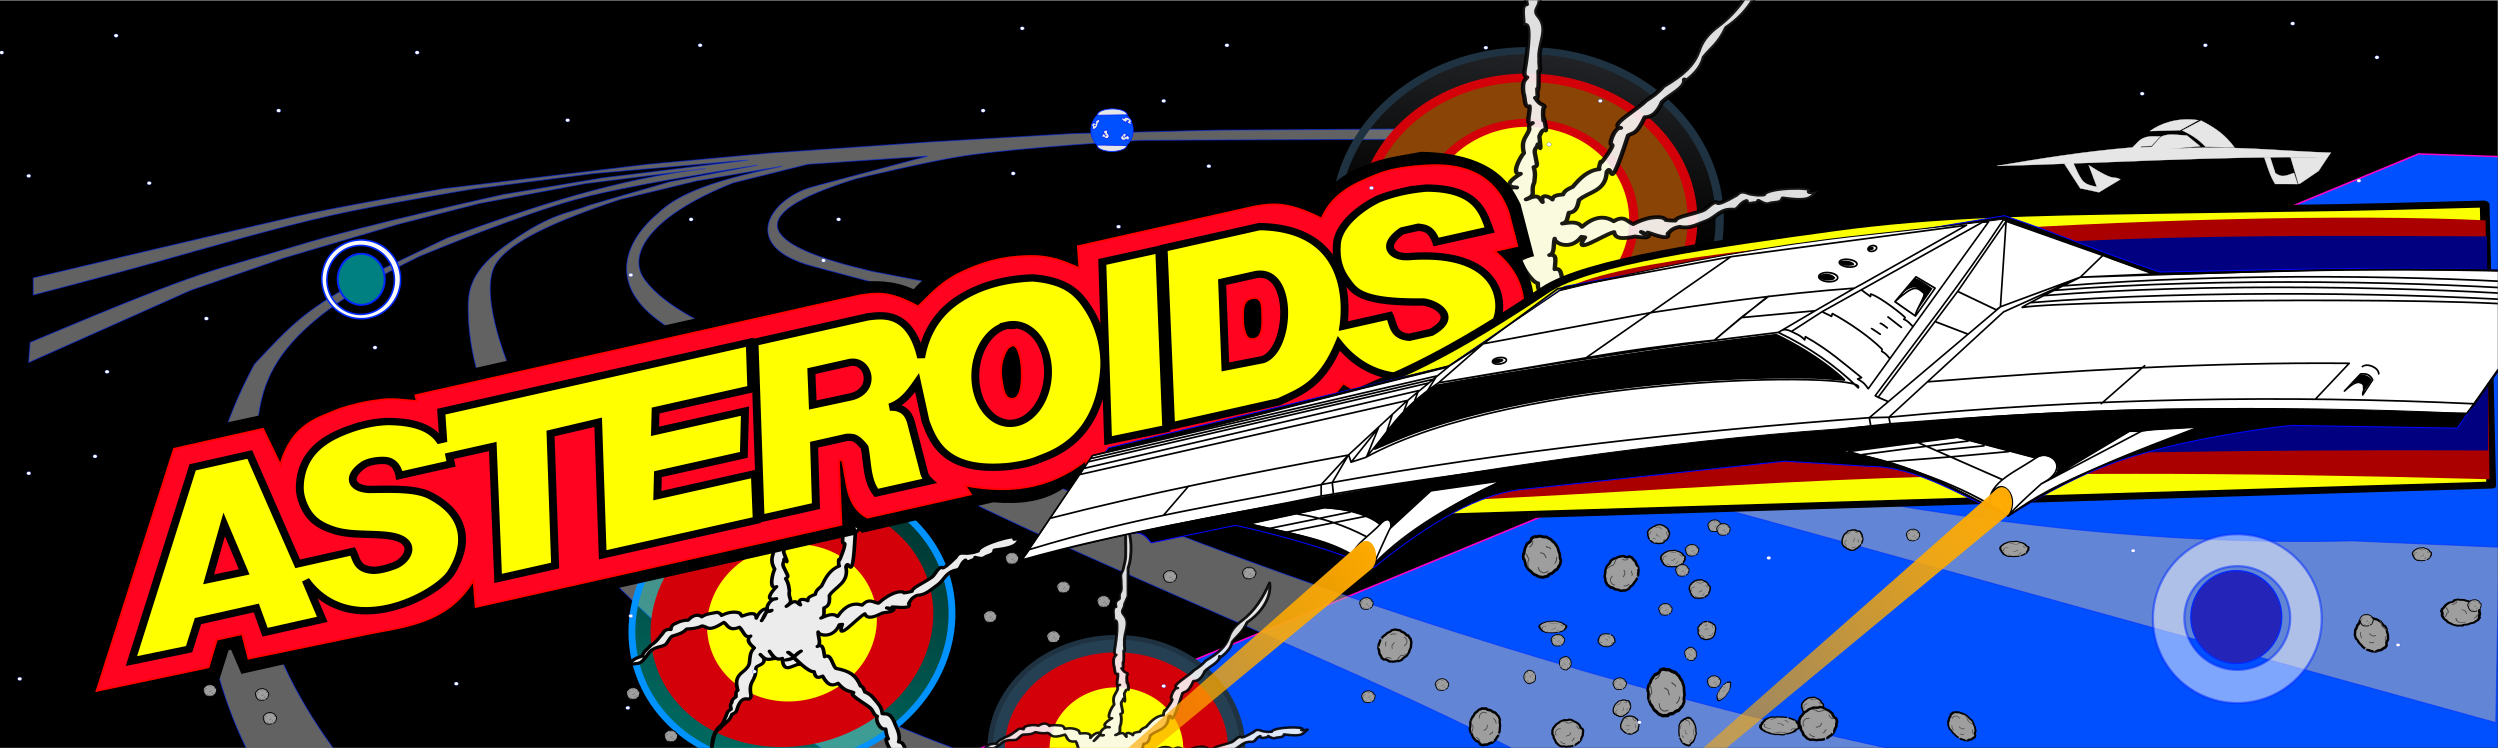 <svg xmlns="http://www.w3.org/2000/svg" xmlns:xlink="http://www.w3.org/1999/xlink" viewBox="0 0 168.65 50.468"><defs><path id="reuse-4" fill="none" stroke="#484646" stroke-width=".3" d="M243.58 526.59c.573.248 1.218.209 1.762.462.48.225-.497-.327.226.286.246.208.977-.05 1.181-.123.08-.03.175.058.256.03.415-.152.512-.46 1.083-.395m-5.181 7.83c.557.638 1.039.898 1.83.989m2.337-4.528c-.589.906-.083 1.074-1.983 1.457m-2.12-2.967c-.352.046-.734-.013-1.054.138-1.36.645-1.092 2.077-.679 2.515m6.108 2.13c.994.015.501-1.11 1.284-1.019m.703-4.975c.687 1.227.864 1.266 1.53 1.343"/><path id="reuse-3" fill="#9e9e9e" stroke="#000" stroke-linecap="round" stroke-linejoin="round" stroke-width="1.427" d="M36.969 124.82c-1.814 1.423.255.273-1.867 1.182-2.122.908-1.084.412-3.356.662s-.29.31-2.571-.06-.441.746-2.552-.303c-2.111-1.05-.363-.19-2.068-1.771s-.26-.538-1.398-2.618-.478-.297-.861-2.592-.825.157-.706-2.147c.119-2.303-.452-.825.34-3.032.793-2.206.153-.37 1.418-2.326 1.265-1.957.371-.643 2.16-2.063 1.79-1.42.119-.597 2.25-1.499 2.133-.902.611-.354 2.974-.439 2.363-.085.304-.824 2.525-.238 2.222.586.095.088 2.131 1.154 2.037 1.065.833.136 2.58 1.704 1.748 1.568.272.26 1.386 2.367 1.113 2.106 1.178-.092 1.664 2.2.486 2.292-.098.088-.098 2.465-.001 2.377-.138.89-.854 3.099-.715 2.207.514.327-.936 2.192-1.45 1.866-.347.64-2.161 2.063z" paint-order="markers stroke fill"/><path id="reuse-2" fill="#f9f9f9" stroke="#000" stroke-width="1.279" d="M418.32 435.34c-3.246-2.12-2.527-3.12-2.58-4.336-.964-1.039-.552-2.289-.659-3.459-1.378.055-2.107-2.47-1.948-7.026-1.441-.006-2.347-7.87-.796-5.654-.249-1.472-.104-2.786 0-4.117-2.121-.087-2.662-4.856-1.647-5.653-1.52-1.593-.444-2.414-2.077-4.74-1.66-2.366-5.742-6.96-3.742-6.843-1.416-1.351-2.643-1.147-4.39-5.214-1.748.356-3.471.538-4.502-4.337-1.26.177-2.6.55-2.474-2.575-1.928-.287-5.085-6.894-5.387-7.398-.265-.442 2.076-1.5 2.713-1.817.059-.03.392-.057 0 0-2.185.59-2.416 1.655-2.825 1.116-.372-.49-1.004-1.613-1.36-1.97-.718-.717 1.306 1.862 1.388 2.23.035.16-.522.69-2.978.424 1.525.249 1.638.19 2.933.02l1.683 3.087.068.175c-1.937-1.42-6.874 2.779-5.675-4.256-2.411.364-2.933-1.995-3.648-4.075.44 1.125.368 1.824 1.32 3.376-2.014-.407-3.25.359-4.678-3.046.195.663 1.433 1.758.456 3.26-1.04 1.149-2.915.593-3.138 1.586-1.244 5.55-3.702 3.536-4.087 10.166-1.252 2.851-2.006-2.03-5.27 2.607-1.312 2.545-1.347 2.13-2.8 2.525-.94 1.72-1.994 2.279-3.073 2.745-.808.871-.73.17-2.219 1.556-2.126.092-3.36 4.108-4.423 6.513.824-2.68 1.665-5.393 4.113-7.16 2.134-.999 2.508-2.365 3.517-3.6.499-.767.594-1.615 2.305-2.14.027-.906-.054-1.858.769-2.415.312-1.194 1.1-1.532 1.92-1.812.371-.78.007-1.847 1.209-2.305.059-2.347-.015-4.964 3.128-6.532 1.825-.91 2.813-1.72 3.294-3.129.678-1.985.982-3.777 2.854-4.995-1.276-2.12-2.06-4.049-.164-4.94-2.204.525-1.977-3.038-2.965-4.556-3.968.629-3.675-2.161-4.775-3.459-6.591 2.439-5.738-.28-7.685-.878-1.793.437-3.586.04-5.38-.384-1.756 1.298-3.634 1.145-5.489 1.262-1.577.879-2.125 2.366-3.183 2.635-1.192.304-2.161.04-3.294.22-2.818.447-3.147 1.94-4.72 2.91-2.19 2.22-3.423.696-5.106.932-.306-.468.487-2.026 4.666-2.086.596-1.669 2.519-2.201 3.788-3.293 2.578-.907 3.316-2.148 4.885-3.239.742-.805 1.528-1.535 3.184-.768.357-1.45 1.327-1.782 2.499-1.909 1.194-.369 2.916-.339 4.088.097 2.92-2.145 4.527-.55 4.885.11 1.666-.76 3.582-.305 5.483-.174.757.434 1.2 1.062 1.243 1.65 3.264-.77 5.322.15 6.284.994l.494 1.373c2.69-.294 5.125-.356 4.61 2.25 2.533-3.818 6.92-3.673 1.538 1.482.478-.223 1.228-1.93 2.41-2.76.541-.38 1.235.36 1.926-.149-3.273.507-.42-4.804 2.58-4.007-4.612-.21-.745-3.385 1.098-4.61-3.045.67-.177-5.61.933-6.917-1.011-4.654.992-5.432 1.592-8.014-.376-1.554.44-1.586.933-2.031-2.315 1.377-.597-3.548-.878-5.6-1.68.753-1.21-2.997-1.812-4.5-.391-4.22.522-4.132 1.098-5.16-.913-.272-.871-1.454-.659-2.8.726-4.76 2.096-17.276-.407-14.26.113-2.749-.964-7.298.956-7.313-.358-2-.275-2.843 1.36-3.929.552-.366-.287-1.962.509-3.356.89-1.559.336-3.551.4-6.506-.57-3.477.628-3.845.881-5.134.45-2.289 1.04-4.444 1.132-6.6.203-4.73-.375-13.301.549-14.106 1.933 1.637 2.642 13.639.494 19.816v14.382l-1.537 4.007c.077 2.475-1.987 3.23-.387 5.34 3.389 4.468-.146 9.18.332 14.53-.215 1.064.538 4.657-.302 3.816.053 1.539.104 7.86-.357 5.956.037 1.68.392 4.262-.604 3.019 1.603 2.85 2.169 1.76 2.745 2.964-.884-.08-.252 6.4-.317 4.178-.062-2.078 1.238 5.304.427 3.507-.466.373-.648-.476-1.647 2.196.156 1.98.593 5.584 0 3.238-.51-1.507-.566.02-.714.22-1.152 1.56-.525 1.91 0 5.818-.075 1.016-.573.832-.933 1.043.623 2.41.266 3.492.156 5.102-1.34 3.226.986 4.075-2.406 5.657.273-.05.477-.149.737-.286 3.39-1.794 3.223.475 4.093 1.183-.734-3.104 2.02-1.846 2.854-.842.12-1.437 1.653-1.516 3.074-1.702.435-1.307 1.606-1.927 2.8-2.525 2.133-2.889 4.384-5.535 7.74-5.928-.398.04.583-3.644.43-2.175-.066.642 4.335-6.269 3.161-5.998-1.026.237.75-5.964 2.666-5.605-3.955-.655 4.794-6.038 7.191-9.057 1.947-1.396 3.74-2.925 5.105-4.83 5.926-4.056 8.675-7.111 10.21-11.747.722-2.888 2.41-5.749 5.764-8.564 5.742-4.965 9.392-11.809 12.296-19.322.972 6.936-3.29 15.006-9.936 20.036-2.304 5.66-4.359 6.7-6.532 9.936-.846 4.08-3.6 6.43-5.392 8.109-.34.319-.038-1.132-.344-.699.514 2.72-4.3 5.014-6.45 7.52-1.279 3.575-2.985 5.06-4.995 5.05-2.486 6.135-3.427 5.03-4.83 6.093-6.122 21.91-4.21 8.453-6.203 12.186-.275 6.57-5.2 6.515-8.07 9.387-.356 2.182-.893 4.136-2.909 4.227-.439 1.42-.34 3.411-1.921 3.622 2.189-.36 4.442-.882 5.709 1.098 3.413-3.414 6.467-3.866 9.222-1.866 3.087-2.21 3.95.243 5.653.933 5.147-3.085 9.043-2.585 9.442-1.372.812.079.621.206 2.8.22.346-1.324 3.943-1.774 7.728-3.306 1.321-.535 2.053-1.934 3.357-2.655 2.174-1.203-1.01 2.38 6.644-2.658 1.71-2.195 3.297-.238 4.94-.22 1.007.242 2.013.235 3.02.11.802-2.62 15.243-2.751 13.339-1.207-.64.52-.108.608 2.47.11-2.374 1.674-1.212 3.897-10.32 2.415-.392 1.791-2.315 1.285-3.623 1.702-1.308.687-2.36-.244-3.458-.879.086.583-.664.748-1.592.824-.853.23-1.66.367-1.866-.769-1.967.712-2.246 3.041-3.698 2.9-3.889-.382-5.013 2.446-7.61 3.687-2.598 1.037-5.034 2.861-8.014 2.031-2.132.413-2.724 1.396-3.513 2.306 1.143 3.22-7.396-1.387-5.599-.187.455 2.317-.456.18-2.141-.417 1.17.982 4.394 2.509-1.812 1.537-2.991.697-5.713 1.065-6.038-1.482-3.014.79-12.404 8.259-8.453 1.756l-1.043-.164c-3.105 4.693-7.759 2.219-7.74.603-.487 1.861.142 5.086-1.537 5.49 2.477-.604 1.602 2.507 1.537 4.72 2.447-.791 1.794 3.732 2.69 5.6 4.286 2.462 6.149 4.49 6.697 9.331.795.43.849 1.603.933 2.745 1.778 1.538 2.046 2.545 2.662 4.034.788 1.907 1.602 3.31 1.235 6.066.768.741 2.96-.254 3.348 5.434.4 2.53.724 5.037-.384 7.136 1.466.5 1.5 2.145 1.537 3.787.65 1.135.196 2.27.11 3.404.823.274 1.098 1.537.823 3.787.54.51.923 1.195.879 2.36.217 1.923-.267 3.356-.604 4.94z" opacity=".894"/><path id="reuse-1" fill="#d30009" stroke="#d30009" stroke-width="2.812" d="M398.52 407.14a47.934 47.531 0 01-55.301-38.799 47.934 47.531 0 0139.055-54.888 47.934 47.531 0 0155.404 38.655 47.934 47.531 0 01-38.909 54.99"/><path id="reuse-0" fill="#ff0" stroke="#d30009" stroke-width="2.67" d="M395.66 392.31a30.879 32.486 0 01-35.625-26.518 30.879 32.486 0 0125.159-37.514 30.879 32.486 0 0135.691 26.419 30.879 32.486 0 01-25.065 37.583"/></defs><defs><linearGradient id="i" x1="168.62" x2="241.97" y1="460.57" y2="707.08" gradientUnits="userSpaceOnUse" xlink:href="#a"/><linearGradient id="a"><stop offset="0" stop-color="#fa0"/><stop offset="1" stop-color="#fa0" stop-opacity="0"/></linearGradient><linearGradient id="j" x1="168.62" x2="241.97" y1="460.57" y2="707.08" gradientTransform="translate(148.34 113.98)" gradientUnits="userSpaceOnUse" xlink:href="#a"/><linearGradient id="g" x1="461.97" x2="406.13" y1="-14.933" y2="365.9" gradientUnits="userSpaceOnUse"><stop offset="0" stop-color="#0056e9"/><stop offset="1" stop-color="#f9f9f9" stop-opacity="0"/></linearGradient><linearGradient id="h" x1="187.92" x2="502.64" y1="676.55" y2="231.16" gradientUnits="userSpaceOnUse"><stop offset="0" stop-color="#00ffe9"/><stop offset="1" stop-color="#00ffe9" stop-opacity="0"/></linearGradient><filter id="e" width="1" height="1" x="0" y="0" color-interpolation-filters="sRGB"><feGaussianBlur result="result8"/><feTurbulence baseFrequency=".015" numOctaves="2" result="result7" seed="20" type="fractalNoise"/><feComposite in="SourceGraphic" in2="result8" operator="in" result="result6"/><feComposite in="result6" in2="result7" k3="1" operator="arithmetic" result="result2"/><feComposite in="result2" in2="result6" operator="in" result="fbSourceGraphic"/><feComposite in="fbSourceGraphic" in2="fbSourceGraphic" k2="2.5" operator="arithmetic"/></filter><filter id="d" width="1.241" height="1.151" x="-.121" y="-.076" color-interpolation-filters="sRGB"><feGaussianBlur result="blur" stdDeviation="15.767"/><feComposite in="SourceGraphic" in2="blur" operator="atop" result="composite1"/><feComposite in2="composite1" operator="in" result="composite2"/><feComposite in2="composite2" operator="in" result="composite3"/><feTurbulence baseFrequency="0.151 0.151" result="turbulence" seed="14" type="fractalNoise"/><feDisplacementMap in="blur" in2="turbulence" result="map" scale="30" xChannelSelector="R" yChannelSelector="G"/><feColorMatrix result="colormatrix" values="1 0 0 0 0 0 1 0 0 0 0 0 1 0 0 0 0 0 1 -0"/><feComposite in="composite3" in2="colormatrix" operator="atop" result="fbSourceGraphic"/><feColorMatrix in="fbSourceGraphic" result="fbSourceGraphicAlpha" values="0 0 0 -1 0 0 0 0 -1 0 0 0 0 -1 0 0 0 0 1 0"/><feGaussianBlur in="fbSourceGraphic" result="blur" stdDeviation="3.15 17.34"/><feComposite in="fbSourceGraphic" in2="blur" operator="atop" result="composite1"/><feComposite in2="composite1" operator="in" result="composite2"/><feComposite in2="composite2" operator="in" result="composite3"/><feTurbulence baseFrequency="0.151 0.151" result="turbulence" seed="14" type="fractalNoise"/><feDisplacementMap in="blur" in2="turbulence" result="map" scale="30" xChannelSelector="R" yChannelSelector="G"/><feColorMatrix result="colormatrix" values="1 0 0 0 0 0 1 0 0 0 0 0 1 0 0 0 0 0 1 -0"/><feComposite in="composite3" in2="colormatrix" operator="atop" result="fbSourceGraphic"/><feColorMatrix in="fbSourceGraphic" result="fbSourceGraphicAlpha" values="0 0 0 -1 0 0 0 0 -1 0 0 0 0 -1 0 0 0 0 1 0"/><feGaussianBlur in="fbSourceGraphic" result="blur" stdDeviation="3.15 17.34"/><feComposite in="fbSourceGraphic" in2="blur" operator="atop" result="composite1"/><feComposite in2="composite1" operator="in" result="composite2"/><feComposite in2="composite2" operator="in" result="composite3"/><feTurbulence baseFrequency="0.151 0.151" result="turbulence" seed="14" type="fractalNoise"/><feDisplacementMap in="blur" in2="turbulence" result="map" scale="30" xChannelSelector="R" yChannelSelector="G"/><feColorMatrix result="colormatrix" values="1 0 0 0 0 0 1 0 0 0 0 0 1 0 0 0 0 0 1 -0"/><feComposite in="composite3" in2="colormatrix" operator="atop" result="composite4"/></filter><filter id="f" width="1.059" height="1.054" x="-.03" y="-.027" color-interpolation-filters="sRGB"><feGaussianBlur result="result8" stdDeviation=".096"/><feTurbulence baseFrequency=".015" numOctaves="2" result="result7" seed="20" type="fractalNoise"/><feComposite in="SourceGraphic" in2="result8" operator="in" result="result6"/><feComposite in="result6" in2="result7" k3="1.7" operator="arithmetic" result="result2"/><feComposite in="result2" in2="result6" operator="in" result="fbSourceGraphic"/><feComposite in="fbSourceGraphic" in2="SourceGraphic" k2="1.5" k3=".3" operator="arithmetic" result="result9"/></filter><clipPath id="c"><path fill="#014fbc" stroke="#0029ff" stroke-linecap="round" stroke-linejoin="round" stroke-width=".195" d="M166.72 1023.6h363.42V855.51H166.72z" paint-order="markers stroke fill"/></clipPath><clipPath id="b"><rect width="608.32" height="182.04" x="14.547" y="-105.78" fill="#c34141" stroke="#0092ff" stroke-linecap="round" stroke-linejoin="round" stroke-width=".47" opacity=".548" paint-order="markers stroke fill" ry="0"/></clipPath></defs><g clip-path="url(#b)" transform="translate(-4.033 29.327) scale(.277)"><path stroke="#0029ff" stroke-linecap="round" stroke-linejoin="round" stroke-width=".269" d="M5.435-109.24h620.86V77.3H5.435z" paint-order="markers stroke fill" transform="matrix(.984 0 0 1 7.133 0)"/><path fill="#0050ff" stroke="#ff00ce" stroke-width=".405" d="M234.29 848.18l280.57 171.44 29.843-1.486 3.278-387.81-310.39-111.65z" clip-path="url(#c)" filter="url(#d)" transform="matrix(1.314 0 0 -.889 -72.949 838.05)"/><path fill="#b3b3b3" stroke="#0029ff" stroke-width=".265" d="M356.85-74.467l-2.486 2.5-64.68.267s-28.963 1.642-43.297 3.742c-9.059 1.327-26.892 5.582-26.892 5.582-30.965 9.375-21.743 16.722 3.874 22.584 9.916 1.977 19.862 3.566 29.766 5.764 111.65 24.781 220.88 62.702 336.69 59.881l36.18 1.54-.756 42.711-185.96-50.649-230.57-60.476c-18.717-4.91-10.442-16.63 0-19.37l28.443-7.466-29.671 1.984-18.521 4.536c-21.147 8.324-26.194 17.723-21.91 23.504 5.063 6.83 15.668 11.274 26.635 16.656 102.78 50.443 222.23 89.244 331.77 107.16h-125.11c-72.29-39.103-163.56-65.684-229.81-113.77-12.998-9.434-7.797-19.912 0-26.269 3.935-3.643 10.469-7.343 30.616-11.339L179.9-61.804l-18.871 4.492c-19.851 6.445-28.396 11.516-30.945 15.997-5.867 10.314 10.58 46.228 27.705 62.855 35.804 34.762 57.479 46.538 115.32 64.746l-45.396-.392c-31.081-15.649-103.02-66.403-104.27-115.36-.146-5.698.148-10.487 10.69-17.64 10.364-7.03 13.79-6.639 19.378-8.82l19.87-5.689 21.64-4.063s-20.142 3.15-30.144 5.103c-5.003.977-10.017 1.948-14.93 3.307-7.392 2.045-14.615 4.67-21.828 7.276-5.628 2.034-16.725 6.52-16.725 6.52-43.396 20.77-38.885 34.803-41.01 49.42-4.149 28.524 4.92 53.97 27.016 79.568l-23.695-.11s-33.752-47.087-3.18-102.58c8.784-9.17 12.803-14.06 31.27-22.985l16.437-7.751c20.84-7.45 41.798-14.417 63.877-16.905l-29.867 3.675-26.059 4.81-20.379 5.146-28.063 8.151-23.043 7.874-40.065 17.576.378-4.914C61.404-41.703 58.86-39.393 81.346-46.121 98.026-51.111 132.09-58.5 132.09-58.5l24.663-4.063 36.002-4.347-38.459 3.307-29.86 3.78s-23.46 3.842-35.057 6.426c-14.623 3.258-32.533 8.414-43.467 11.434s-30.144 7.937-30.144 7.937v-4.157s45.626-10.662 64.728-14.93c12.191-2.724 36.853-6.804 36.853-6.804l50.65-5.953 30.332-2.74 40.254-2.74 34.396-1.985 36.191-.85z" opacity=".548" transform="matrix(.984 0 0 1 7.133 0)"/><g stroke="#0029ff" stroke-linecap="round" stroke-linejoin="round" paint-order="markers stroke fill"><g transform="translate(115.22 -101.54) scale(.662)"><circle cx="257.04" cy="41.343" r="7.791" fill="#0050ff" stroke-width=".265"/><path fill="#e6e6e6" stroke-width=".317" d="M259.778 33.79a5.436 2.175 0 00-5.548.082 5.436 2.175 0 00-2.474 1.988l10.857-.161a5.436 2.175 0 00-2.835-1.91zm2.43 2.793a1.465.866 31.839 00-.707.429 1.465.866 31.839 00-.015.07 1.319.523 33.421 00-.75-.238 1.319.523 33.421 00-.011.677 1.319.523 33.421 001.188.873h0a1.319.523 33.421 00.747.004l-.124.165a1.767.417 31.927 001.55.664 1.767.417 31.927 00-.096-.603 1.767.417 31.927 00-.065-.063 1.465.866 31.839 00-.001-1.027 1.465.866 31.839 00-1.372-.914 1.465.866 31.839 00-.345-.037zm-10.116.883a.612 1.127 46.857 00-.82.372.612 1.127 46.857 00-.504.813l.044-.316a.516 1.43 57.585 00-1.207.971.516 1.43 57.585 00.21.552.516 1.43 57.585 00.06-.003.829 1.532 28.736 00.25 1.118.829 1.532 28.736 001.147-.501.829 1.532 28.736 00.614-1.576.829 1.532 28.736 00-.008-.093.612 1.127 46.857 00.564-.56.612 1.127 46.857 00-.156-.75.612 1.127 46.857 00-.194-.027zm10.712.184l.387.341a1.767.417 31.927 00-.46-.282zm-.418.335l.402.243-.065.087-.426-.259zm-11.29.642l-.044.176-.33.173.023-.166zm-.209.853l-.035.144-.344.05a.516 1.43 57.585 00.379-.194zm3.959 1.818a.747.922 39.508 00-.128.011.747.922 39.508 00-.789.663.747.922 39.508 00.1.735l-.196-.217a.595 1.239 39.508 00-.507 1.145.595 1.239 39.508 00.645.26.595 1.239 39.508 00.06-.029 1.25 1.016 55.154 001.122.602 1.25 1.016 55.154 00.807-.82 1.25 1.016 55.154 00-.576-1.27 1.25 1.016 55.154 00-.08-.057.747.922 39.508 00.155-.604.747.922 39.508 00-.613-.419zm6.583 1.124a1.239.595 53.286 00-.341.57 1.239.595 53.286 00.012.066 1.016 1.25 68.932 00-.852.947 1.016 1.25 68.932 00.605.979 1.016 1.25 68.932 001.372-.258 1.016 1.25 68.932 00.073-.063.922.747 53.286 00.55.294.922.747 53.286 00.573-.623.922.747 53.286 00-.457-.924.922.747 53.286 00-.737-.079l.257-.137a1.239.595 53.286 00-.991-.766 1.239.595 53.286 00-.064-.006zm-7.075.13l.09.13-.21.255-.103-.116zm.44.633l.076.108-.32.182a.595 1.239 39.508 00.245-.29zm7.298.218l.209.28-.149.058-.197-.264zm-.735.252a1.239.595 53.286 00.223.306l-.122.048zm-9.768 3.152a5.436 2.175 0 002.474 1.989 5.436 2.175 0 005.548.082 5.436 2.175 0 002.835-1.91z"/></g><g transform="translate(242.6 -12.241)"><path fill="#f9f9f9" stroke-width=".563" d="M316.83 36.481a20.557 20.557 0 00-20.557 20.557 20.557 20.557 0 0020.557 20.557 20.557 20.557 0 0020.557-20.557 20.557 20.557 0 00-20.557-20.557zm-.005 7.772a12.88 12.624 0 0112.88 12.624 12.88 12.624 0 01-12.88 12.624 12.88 12.624 0 01-12.88-12.624 12.88 12.624 0 0112.88-12.624z" opacity=".506"/><ellipse cx="316.58" cy="56.649" stroke-width=".325" rx="11.071" ry="11.309" style="mix-blend-mode:normal" fill="#2424b9" filter="url(#e)"/></g><g transform="translate(294.42 -37.421) scale(1.472)"><path fill="#f9f9f9" stroke-width=".265" d="M-130.442-6.807A6.516 6.516 0 00-136.88-.29a6.516 6.516 0 006.516 6.516 6.516 6.516 0 006.516-6.516 6.516 6.516 0 00-6.516-6.516 6.516 6.516 0 00-.078 0zm-.035.915a5.581 5.702 0 01.026 0 5.581 5.702 0 015.582 5.702 5.581 5.702 0 01-5.582 5.703 5.581 5.702 0 01-5.58-5.703 5.581 5.702 0 015.554-5.702z"/><ellipse cx="-130.36" cy="-.289" fill="teal" stroke-width=".326" filter="url(#f)" rx="3.89" ry="4.229"/></g></g><g stroke-linecap="round" stroke-linejoin="round" paint-order="markers stroke fill"><path fill="url(#g)" stroke="#1e3241" stroke-width="2.392" d="M399.85 416.06a55.808 56.58 0 01-64.385-46.186 55.808 56.58 0 0145.47-65.338 55.808 56.58 0 0164.505 46.014 55.808 56.58 0 01-45.3 65.459" transform="matrix(.839 0 0 .729 58.941 -314.93)"/><path fill="#8a4405" stroke="#d30009" stroke-width="2.812" d="M398.52 407.14a47.934 47.531 0 01-55.301-38.799 47.934 47.531 0 0139.055-54.888 47.934 47.531 0 0155.404 38.655 47.934 47.531 0 01-38.909 54.99" transform="matrix(.839 0 0 .729 58.941 -314.93)"/><use stroke-width="2.67" transform="matrix(.839 0 0 .729 58.941 -314.93)" xlink:href="#reuse-0"/><use stroke-width="1.279" opacity=".894" transform="matrix(.839 0 0 .729 58.941 -314.93)" xlink:href="#reuse-2"/><g><path fill="url(#h)" stroke="#0092ff" stroke-width="2.392" d="M399.85 416.06a55.808 56.58 0 01-64.385-46.186 55.808 56.58 0 0145.47-65.338 55.808 56.58 0 0164.505 46.014 55.808 56.58 0 01-45.3 65.459" transform="matrix(.68 -.181 .157 .591 -114.65 -96.461)"/><use stroke-width="2.812" transform="matrix(.68 -.181 .157 .591 -114.65 -96.461)" xlink:href="#reuse-1"/><use stroke-width="2.67" transform="matrix(.68 -.181 .157 .591 -114.65 -96.461)" xlink:href="#reuse-0"/><path fill="#ececec" stroke="#000" stroke-width="1.279" d="M418.32 435.34c-3.246-2.12-2.527-3.12-2.58-4.336-.964-1.039-.552-2.289-.659-3.459-1.378.055-2.107-2.47-1.948-7.026-1.441-.006-2.347-7.87-.796-5.654-.249-1.472-.104-2.786 0-4.117-2.121-.087-2.662-4.856-1.647-5.653-1.52-1.593-.444-2.414-2.077-4.74-1.66-2.366-5.742-6.96-3.742-6.843-1.416-1.351-2.643-1.147-4.39-5.214-1.748.356-3.471.538-4.502-4.337-1.26.177-2.6.55-2.474-2.575-1.928-.287-5.085-6.894-5.387-7.398-.265-.442 2.076-1.5 2.713-1.817.059-.03.392-.057 0 0-2.185.59-2.416 1.655-2.825 1.116-.372-.49-1.004-1.613-1.36-1.97-.718-.717 1.306 1.862 1.388 2.23.035.16-.522.69-2.978.424 1.525.249 1.638.19 2.933.02l1.683 3.087.068.175c-1.937-1.42-6.874 2.779-5.675-4.256-2.411.364-2.933-1.995-3.648-4.075.44 1.125.368 1.824 1.32 3.376-2.014-.407-3.25.359-4.678-3.046.195.663 1.433 1.758.456 3.26-1.04 1.149-2.915.593-3.138 1.586-1.244 5.55-3.702 3.536-4.087 10.166-1.252 2.851-2.006-2.03-5.27 2.607-1.312 2.545-1.347 2.13-2.8 2.525-.94 1.72-1.994 2.279-3.073 2.745-.808.871-.73.17-2.219 1.556-2.126.092-3.36 4.108-4.423 6.513.824-2.68 1.665-5.393 4.113-7.16 2.134-.999 2.508-2.365 3.517-3.6.499-.767.594-1.615 2.305-2.14.027-.906-.054-1.858.769-2.415.312-1.194 1.1-1.532 1.92-1.812.371-.78.007-1.847 1.209-2.305.059-2.347-.015-4.964 3.128-6.532 1.825-.91 2.813-1.72 3.294-3.129.678-1.985.982-3.777 2.854-4.995-1.276-2.12-2.06-4.049-.164-4.94-2.204.525-1.977-3.038-2.965-4.556-3.968.629-3.675-2.161-4.775-3.459-6.591 2.439-5.738-.28-7.685-.878-1.793.437-3.586.04-5.38-.384-1.756 1.298-3.634 1.145-5.489 1.262-1.577.879-2.125 2.366-3.183 2.635-1.192.304-2.161.04-3.294.22-2.818.447-3.147 1.94-4.72 2.91-2.19 2.22-3.423.696-5.106.932-.306-.468.487-2.026 4.666-2.086.596-1.669 2.519-2.201 3.788-3.293 2.578-.907 3.316-2.148 4.885-3.239.742-.805 1.528-1.535 3.184-.768.357-1.45 1.327-1.782 2.499-1.909 1.194-.369 2.916-.339 4.088.097 2.92-2.145 4.527-.55 4.885.11 1.666-.76 3.582-.305 5.483-.174.757.434 1.2 1.062 1.243 1.65 3.264-.77 5.322.15 6.284.994l.494 1.373c2.69-.294 5.125-.356 4.61 2.25 2.533-3.818 6.92-3.673 1.538 1.482.478-.223 1.228-1.93 2.41-2.76.541-.38 1.235.36 1.926-.149-3.273.507-.42-4.804 2.58-4.007-4.612-.21-.745-3.385 1.098-4.61-3.045.67-.177-5.61.933-6.917-1.011-4.654.992-5.432 1.592-8.014-.376-1.554.44-1.586.933-2.031-2.315 1.377-.597-3.548-.878-5.6-1.68.753-1.21-2.997-1.812-4.5-.391-4.22.522-4.132 1.098-5.16-.913-.272-.871-1.454-.659-2.8.726-4.76 2.096-17.276-.407-14.26.113-2.749-.964-7.298.956-7.313-.358-2-.275-2.843 1.36-3.929.552-.366-.287-1.962.509-3.356.89-1.559.336-3.551.4-6.506-.57-3.477.628-3.845.881-5.134.45-2.289 1.04-4.444 1.132-6.6.203-4.73-.375-13.301.549-14.106 1.933 1.637 2.642 13.639.494 19.816v14.382l-1.537 4.007c.077 2.475-1.987 3.23-.387 5.34 3.389 4.468-.146 9.18.332 14.53-.215 1.064.538 4.657-.302 3.816.053 1.539.104 7.86-.357 5.956.037 1.68.392 4.262-.604 3.019 1.603 2.85 2.169 1.76 2.745 2.964-.884-.08-.252 6.4-.317 4.178-.062-2.078 1.238 5.304.427 3.507-.466.373-.648-.476-1.647 2.196.156 1.98.593 5.584 0 3.238-.51-1.507-.566.02-.714.22-1.152 1.56-.525 1.91 0 5.818-.075 1.016-.573.832-.933 1.043.623 2.41.266 3.492.156 5.102-1.34 3.226.986 4.075-2.406 5.657.273-.05.477-.149.737-.286 3.39-1.794 3.223.475 4.093 1.183-.734-3.104 2.02-1.846 2.854-.842.12-1.437 1.653-1.516 3.074-1.702.435-1.307 1.606-1.927 2.8-2.525 2.133-2.889 4.384-5.535 7.74-5.928-.398.04.583-3.644.43-2.175-.066.642 4.335-6.269 3.161-5.998-1.026.237.75-5.964 2.666-5.605-3.955-.655 4.794-6.038 7.191-9.057 1.947-1.396 3.74-2.925 5.105-4.83 5.926-4.056 8.675-7.111 10.21-11.747.722-2.888 2.41-5.749 5.764-8.564 5.742-4.965 9.392-11.809 12.296-19.322.972 6.936-3.29 15.006-9.936 20.036-2.304 5.66-4.359 6.7-6.532 9.936-.846 4.08-3.6 6.43-5.392 8.109-.34.319-.038-1.132-.344-.699.514 2.72-4.3 5.014-6.45 7.52-1.279 3.575-2.985 5.06-4.995 5.05-2.486 6.135-3.427 5.03-4.83 6.093-6.122 21.91-4.21 8.453-6.203 12.186-.275 6.57-5.2 6.515-8.07 9.387-.356 2.182-.893 4.136-2.909 4.227-.439 1.42-.34 3.411-1.921 3.622 2.189-.36 4.442-.882 5.709 1.098 3.413-3.414 6.467-3.866 9.222-1.866 3.087-2.21 3.95.243 5.653.933 5.147-3.085 9.043-2.585 9.442-1.372.812.079.621.206 2.8.22.346-1.324 3.943-1.774 7.728-3.306 1.321-.535 2.053-1.934 3.357-2.655 2.174-1.203-1.01 2.38 6.644-2.658 1.71-2.195 3.297-.238 4.94-.22 1.007.242 2.013.235 3.02.11.802-2.62 15.243-2.751 13.339-1.207-.64.52-.108.608 2.47.11-2.374 1.674-1.212 3.897-10.32 2.415-.392 1.791-2.315 1.285-3.623 1.702-1.308.687-2.36-.244-3.458-.879.086.583-.664.748-1.592.824-.853.23-1.66.367-1.866-.769-1.967.712-2.246 3.041-3.698 2.9-3.889-.382-5.013 2.446-7.61 3.687-2.598 1.037-5.034 2.861-8.014 2.031-2.132.413-2.724 1.396-3.513 2.306 1.143 3.22-7.396-1.387-5.599-.187.455 2.317-.456.18-2.141-.417 1.17.982 4.394 2.509-1.812 1.537-2.991.697-5.713 1.065-6.038-1.482-3.014.79-12.404 8.259-8.453 1.756l-1.043-.164c-3.105 4.693-7.759 2.219-7.74.603-.487 1.861.142 5.086-1.537 5.49 2.477-.604 1.602 2.507 1.537 4.72 2.447-.791 1.794 3.732 2.69 5.6 4.286 2.462 6.149 4.49 6.697 9.331.795.43.849 1.603.933 2.745 1.778 1.538 2.046 2.545 2.662 4.034.788 1.907 1.602 3.31 1.235 6.066.768.741 2.96-.254 3.348 5.434.4 2.53.724 5.037-.384 7.136 1.466.5 1.5 2.145 1.537 3.787.65 1.135.196 2.27.11 3.404.823.274 1.098 1.537.823 3.787.54.51.923 1.195.879 2.36.217 1.923-.267 3.356-.604 4.94z" transform="matrix(.68 -.181 .157 .591 -114.65 -96.461)"/></g><g><path fill="#253f53" stroke="#1e3241" stroke-width="2.392" d="M399.85 416.06a55.808 56.58 0 01-64.385-46.186 55.808 56.58 0 0145.47-65.338 55.808 56.58 0 0164.505 46.014 55.808 56.58 0 01-45.3 65.459" transform="matrix(.551 0 0 .479 71.308 -96.132)"/><use stroke-width="2.812" transform="matrix(.551 0 0 .479 71.308 -96.132)" xlink:href="#reuse-1"/><use stroke-width="2.67" transform="matrix(.551 0 0 .479 71.308 -96.132)" xlink:href="#reuse-0"/><use stroke-width="1.279" opacity=".782" transform="matrix(.551 0 0 .479 71.308 -96.132)" xlink:href="#reuse-2"/></g></g><g><path stroke="#000" d="M9.236 434.85l78.118-132.76 55.414.385 2.693 11.929c10.635-6.921 35.445-22.373 65.286-9.228v-2.177h237.96c8.631 1.464 17.272 3.11 26.26 10.612 6.887-4.898 14.478-9.483 27.8-11.522 10.178-2.04 21.724-1.736 34.441.577 6.103 1.427 11.961 4.076 17.702 7.312l1.155-7.504h100.05c11.279 1.984 21.366 5.701 28.669 13.469 7.046-6.073 13.975-12.216 28.092-14.046 9.877-2.48 19.754-.937 29.63-.77 38.262 10.052 40.064 31.16 41.946 39.06v28.668h-6.542c13.562 62.19-58.519 86.366-104.09 53.875-9.069 5.896-18.377 11.443-31.363 11.641l-116.6.096c-13.17 6.506-26.056 4.485-38.867.193l-68.306.577-3.271-5.003v5.146h-205.93l1.708-6.374c-17.311 11.925-34.234 8.728-51.194 7h-65l-2-14h-2l-8.083 14z" transform="matrix(.467 -.105 .113 .435 -20.137 -121.71)"/><path fill="#ff0321" stroke="red" d="M727.08 306.77c-3.099-.034-6.158.14-8.861.623-12.308 2.201-24.271 4.4-33.184 16.756-14.703-13.469-22.933-13.849-31.225-14.354h-92.328l-2.108 11.812c-6.494-5.293-12.605-10.142-23.13-12.445-14.223-3.113-23.792-1.857-32.927 0-13.69 2.784-19.887 8.363-28.297 13.48-12.56-12.163-19.034-11.97-27.01-12.786H215.97v3.236c-6.05-2.018-12.009-4.682-18.299-5.03-8.403-.947-14.829-.574-20.953 0-10.768 2.252-24.983 1.678-36.186 22.458l-3.949-21.088H90.188l-69.145 118.87.998-.002 57.143.817 7.62-13.605h13.25v13.758l59.267 1.087c21.018.283 42.682 4.559 61.633-15.797l-2.375 14.42h190.68l6.928-34.152h1.73c-.095 11.664-4.274 24.494 5.004 33.48h54.066l-1.732-5.387c19.872 9.297 40.519 12.272 62.918.96l-1.373 5.126h101.62c14.808-1.378 26.809-6.498 36.174-15.131 7.752 8.552 15.023 12.66 21.656 14.518 18.526 5.187 49.212 4.828 64.818-12.262 9.734-10.66 21.628-30.826 4.99-54.225h11.904v-18.775c-2.377-30.467-29.412-33.677-36.53-34.965-3.914-.708-9.186-1.337-14.35-1.393zM516.7 354.543c2.903.259 2.286 9.323 1.318 13.863-1.146 5.378-3.46 14.931-8.12 14.359s-3.384-7.37-3.124-11.254c.384-5.726 2.742-11.744 6.774-15.828.653-.662 1.642-.93 2.55-1.13.196-.044.46-.152.602-.01 0 0 0 0 0 0zm123.77 3.445c6.063 0 3.658 6.721 2.994 10.203-1.548 8.123-3.745 12.618-8.3 11.43-4.11-1.072-2.066-10.536-1.498-12.655 1.138-4.248 1.928-8.978 6.804-8.978z" transform="matrix(.467 -.105 .113 .435 -20.137 -121.71)"/><path fill="#ff0" stroke="#000" stroke-width="4" d="M727.75 319.52a75.426 75.426 0 00-12.064.96c-8.524 2.028-22.847 8.3-26.27 18.77-2.128 6.51-2.81 13.295 0 20.544 2.44 6.293 3.401 13.37 35.09 20.555 5.368 1.92 16.428 11.92 0 17.004h-11.428c-8.048-2.673-6.01-8.705-6.936-13.75h-24.08c6.128-15.85 12.957-51.911-28.689-62.61h-49.932l-19.076 94.98h56.326c11.568-2.827 22.835-3.54 36.88-23.664 19.048 44.977 77.982 25.559 83.917-1.131 3.158-14.2-4.62-31.297-38.33-36.543-8.285-1.369-12.939-8.97.004-14.42h8.436c3.128 1.194 6.31 2.253 6.937 9.943h27.891c-1.025-9.659-.39-23.452-25.842-29.676-4.408-.648-8.685-.964-12.834-.96zm-99.828 26.426h16.932c20.458 0 8.556 43.8-6.746 45.795l-19.434-.582zm-56.454-24.962l29.66.145-19.483 95.64-30.204-.552zm-52.241-1.5c-5.186-.024-10.257.508-15.209 1.673-17.827 4.193-27.868 14.54-34.064 28.879.653-27.058-14.678-27.1-21.062-27.904h-59.068L370.267 416.1h28.861l6.936-32.7h17.125c2.82.75 4.521.533 7.41 7.41-.448 8.612-3.238 17.808 0 25.499h27.6c-.845-1.357-1.44-2.879-1.518-4.746v-27.96c.06-7.204-3.492-10.024-8.492-11.09 6.667-.706 11.68-5.055 16.566-9.683l-.775 21.549c1.258 12.926 3.808 29.673 35.97 33.779 4.066.325 8.014.728 13.66 0 5.51-1.335 32.792-1.069 45.093-40.441 2.851-9.128 3.416-22.001.136-32.85-2.77-9.167-6.474-17.958-23.709-23.711-5.413-1.066-10.716-1.647-15.902-1.672zm-2.902 23.714a12.873 12.873 0 013.738.498c9.76 2.816 14.272 16.645 10.078 30.887-4.194 14.24-15.504 23.5-25.264 20.686-9.76-2.817-14.272-16.645-10.078-30.887 3.6-12.226 12.59-21.074 21.525-21.184zm-102.17.953h19.627c10.49 0 10.506 18.429-3.854 18.283l-19.434-.198zm-226.65-24.812c-3.833.028-7.666.42-11.496 1.094-8.492 1.493-23.635 5.284-28.662 23.863-1.098 4.056-1.007 8.294 0 12.699 1.609 7.044 5.639 10.74 10.104 13.852 7.553 5.263 17.437 6.405 26.46 9.712 15.746 5.77 7.802 15.645 0 16.838-4.935.755-8.403.642-11.16 0-8.179-2.532-6.614-7.846-7.699-12.404h-28.668l-9.63-63.547h-29.77L42.01 416.66l29.947.561 7.964-13.797h30.4l1.248 13.861h29.822l-3.168-22.682c14.335 38.137 63.222 23.093 72.646 13.285 11.64-12.112 15.878-28.124-.46-43.213-5.725-5.287-16.205-7.601-29.167-10.488-9.213-2.738-9.415-9.433-.199-13.533l.2-.088c2.22-.97 6.486-1.207 10.894 0 .279.076.546.162.8.258 4.238 1.602 5.06 5.84 4.85 9.527h26.939l.193-4.226h22.607L233.27 416.55h29.727l14.645-70.418 24.916-.282-14.74 70.635h80.332l5.01-24.799h-50.832l3.021-11.27h44.803l6.163-23.003h-46.898l2.931-10.943h49.93l5.192-24.89h-160.86l-2.594 14.72h-1.926c-2.51-6.746-8.998-12.376-23.092-15.867-3.832-.785-7.664-1.121-11.496-1.093zM105.2 355.407l3.8 27.484-18.502-.278z" transform="matrix(.467 -.105 .113 .435 -20.137 -121.71)"/></g><g><g paint-order="markers stroke fill"><path fill="#faff01" stroke="#000" stroke-linecap="round" stroke-linejoin="round" stroke-width="2.2" d="M321.4 338.38c34.69 26.286 16.927 12.828 62.976 46.751 20.258 14.924 39.134 28.76 56.519 46.467 18.973 19.325 41.237 41.688 45.628 56.133 12.617 41.506 18.889 47.342 23.435 58.907l-27.45 26.695-199.03-152.6z" transform="matrix(-.991 -.441 -.437 .628 1086.05 -126.948)"/><path fill="#a00" d="M619.89-52.21c-65.745-3.208-220.128 5.587-226.26 18.793l-27.303 49.564c86.674-4.088 115.424-9.027 254.54-5.314z"/><path fill="navy" d="M620.24-48.309c-73.103-.303-129.056-1.048-226.61 14.892L372.494 4.807c81.074 3.967 118.346-1.574 248.016-.988.037-12.21-.267-52.129-.267-52.129z"/></g><g stroke-width=".1"><path stroke="#000" d="M291.89 306.73l.644 7.148 3.606 6.89c39.62 14.697 44.145 23.59 61.885 41.19l6.62 2.56 30.28 10.28-39.54-31.104-2.447-8.564c-3.689-6.37-8.745-9.891-14.489-11.978-5.302-1.063-10.517-.805-15.649.708z" transform="matrix(-.547 -.402 -.368 .656 854.77 -152.558)"/><path fill="#e6e6e6" stroke="#f2eded" d="M364.18 362.14c1.609.362 7.011-2.91 7.011-2.91l2.703 1.938-9.244 3.346zm-4.586-1.254c3.54 1.518 4.586 1.254 4.586 1.254l.47 2.374-6.62-2.56zm-6.049-6.463l4.485 7.531 8.02-5.149c-12.063-.696-9.012-1.91-12.505-2.382zm-14.109-30.617l3.959 6.152 9.374 6.044c-1.946-4.044-6.268-9.026-13.333-12.196zm-6.939 5.59l-9.24-5.442c4.615-1.31 8.562-1.568 15.243-.577l4.172 6.211c-3.018-.502-6.386-.887-10.175-.193zm-40.602-22.669c17.09 9.873 32.49 17.033 51.711 30.331l-9.337-6.761 6.053-.258c2.832 1.624 6.173 2.779 7.985 5.345l1.095 4.443 3.413 2.254v-.354l-3.156-2.125-1.046-4.154c2.408 1.515 5.175 2.553 6.118 6.022l.66 2.221c14.655 10.477 27.158 20.795 39.54 31.104-34.27-22.095-67.133-44.769-102.82-66.28zm4.953 14.673l7.104 4.326c3.216-1.21 5.412-3.062 8.06-4.827l-1.868-1.184-4.371 3.142c-2.486-.23-3.06-.403-5.804-3.675zm-4.736-12.887l11.657 7.24-7.184 5.458-.44-.446-3.606-6.89z" transform="matrix(-.547 -.402 -.368 .656 854.77 -152.558)"/></g><path stroke="#0005ff" stroke-linecap="round" stroke-linejoin="round" stroke-width=".3" d="M68.957 374.88l41.377 25.748c7.084 5.387 22.151 19.255 27.803 25.512 6.282 6.955 15.143 15.612 26.864 40.735 14.75 3.003 31.302 3.076 43.138 10.818l21.862 12.311 60 48.309c7.777 6.234 15.544 16.958 23.28 41.691 13.657 2.841 27.552 7.112 41.72 12.514l17.831 17.486c4.081-1.117 4.09-.27 5.299 0l21.808 19.55.062-34.55-70-73.036-15-36.964-35-32.837-43.428-37.163-18.281-16.525c-18.291-4.901-27.022-6.17-48.291-11.87-33.326-22.252-66.045-45.294-101.49-64.785z" paint-order="markers stroke fill" transform="matrix(-.659 -.459 -.501 .712 846.24 -236.868)"/><path fill="#fff" stroke="#000" stroke-width=".3" d="M69.121 321.72c-.048 16.133.091 32.14.042 48.272 49.88 29.142 101.19 62.929 143.72 96.863 3.384 2.318 6.31 4.675 9.508 7.234 42.255 31.605 80.938 66.009 119.47 101.21 20.07 18.337 39.954 37.459 58.105 57.224l1.96 2.109c.025-13.482.676-21.773.702-35.255-23.168-23.681-49.48-52.62-72.318-76.62-5.395-12.958-9.378-22.952-14.774-35.91-18.173-19.258-36.949-37.35-57.207-54.348-13-10.872-27.256-21.884-40.15-32.886-11.13-2.775-20.794-5.236-31.93-7.979-3.678-.525-11.815-3.153-15.494-3.678-16.798-11.033-30.884-21.35-47.716-32.328-15.44-10.066-31.157-19.866-46.87-29.503-7.148-6.425-9.992-3.992-7.05-4.407zm64.223 94.399c11.561 16.956 26.132 34.028 31.656 50.752 16.525 2.014 32.374 2.695 52.436 11.688l-26.129-21.697-23.067-7.797c-2.107-4.37-8.938-2.425-7.524 1.186l-11.022-22.273zm163.32 123.54c7.508 11.458 13.934 25.226 17.273 39.613.185-3.676 8.395-4.585 6.898 1.355 11.105 1.197 20.994 5.488 31.047 9.362l-15.879-15.754c-4.676-2.538-10.459-5.092-16.71-5.073-.077-3.68-3.54-2.592-3.192-.658-1.005-5.33-2.079-10.555-3.564-15.166-5.902-5.507-11.302-10.236-15.873-13.68z" transform="matrix(-.659 -.459 -.501 .712 846.24 -236.868)"/><path fill="none" stroke="#000" stroke-linecap="round" stroke-linejoin="round" stroke-width=".5" d="M328.87 571.16l17.057 16.556m-21.97-18.392l17.584 16.993m-20.837-12.108c7.205.868 14.212 2.712 20.961 5.824m-25.562-11.53l-3.564-15.167-15.873-13.68c8.117 13.142 14.95 26.318 17.273 39.613m5.355-10.109c-.545-4.084-3.11-1.885-3.191-.658-.082 1.227-2.164 10.768-2.164 10.768 3.038-6.686 8.547-1.2 6.898 1.355m0 0c1.236-2.833-1.027-7.642-1.543-11.465 6.235-.613 11.475 2.22 16.711 5.073l15.879 15.754c-10.323-3.429-20.49-8.705-31.047-9.362zm-132.83-124.57c9.154 7.553 23.98 20.11 23.98 20.11m-28.753-21.562c.494.406 10.627 8.449 10.627 8.449m-17.75-11.062l13.286 10.343 15.514 11.766m-31.92-14.65l27.025 4.923m-32.05-16.072c2.097 6.1 8.355 14.087 3.583 18.756 5-8.568-6.276-7.833-6.544-.184m-18.282-40.83l2.975 1.935 12.71 26.258c-5.065-8.724 4.36-9.715 5.835-5.17l23.067 7.797 24.554 20.742c-16.079-5.378-33.302-10.658-50.86-10.732m-31.656-50.752c3.252 1.568 8.59 5.482 13.375 9.923l15.685 28.192c1.664 6.64 2.517 10.814 2.597 12.637-8.165-19.439-20.52-35.42-31.656-50.752zm83.237 50.36l-1.803 1.651-4.432-3.59 1.46-1.302c-46.687-36.815-94.45-68.482-142.93-96.733m29.026 8.442c1.02-1.38 4.746-.757 5.309.953m-4.867 1.407c1.64-.81 2.697-.447 4.02.574l1.029 6.502c-1.027-4.315-1.953-4.668-3.884-4.538-.685.046-.712 2.11-1.342 2.497zM68.774 334.11l.106 32.396m141.47 98.037c-75.31-57.044-94.478-64.638-141.18-94.55l-.284-3.487m333.01 264.55l.037 3.576c-19.427-21.973-41.84-41.841-63.081-62.534-42.285-38.735-82.713-69.314-124.07-103.97m-57.401-57.596l4.117 15.62m-52.314-35.285l-2.138-13.607c34.627 21.88 68.164 46.425 101.4 71.703m8.14 17.514c42.829 32.283 83.922 65.588 121.88 100.74l-2.321 2.492 2.712 2.391 1.989-2.625m32.61 21.478l1.134 10.636m-33.744-32.113c20.117 19.665 39.282 35.844 61.056 61.583m-62.647-72.727c21.58 20.209 42.907 40.666 63.032 62.305m.354-21.258l-.703 35.255m-70.791-108.58l-.28 4.95m2.253 1.348l-.873 3.074m.916 3.985l.88-3.152m-.087 10.194l1.47-4.447m-.87 14.108l2.782 3.425m-2.848-3.936l2.05-8.307m0 0l.798 12.243 1.917-1.305m-6.135-25.882l69.438 71.374m-71.16-76.386l71.081 72.932m-70.592-71.344l70.706 72.567m-71.447-75.44l71.494 73.323m-63.386-41.144l1.59 11.24-2.378-2.258.788-8.885-4.922-21.195-4.61-15.463-4.49-10.44m4.49 10.44l72.917 77.706-.113 6.43-68.484-69.549m-16.758-23.3c-.78-.794-.983-1.618-.455-1.843.528-.224 1.589.237 2.37 1.03s.988 1.62.461 1.846c-.526.226-1.586-.232-2.369-1.025M279 451.65l37.39 35.096 8.844 24.486m-36.078-33.882l36.078 33.882 4.272 16.095-32.197-29.28m-54.418-58.913l-1.294-2.393-15.521-29.989 52.926 44.9 10.156 25.7c-10.451-9.274-28.922-25.237-46.267-38.217zm46.267 38.216l8.151 20.697c-8.344-7.757-20.114-17.757-28.843-24.628-.568-2.521-4.124-14.005-5.408-18.154m2.808 8.748l2.716 9.567-14.55-12.138-5.355-10.847m-5.786-11.462l5.786 11.462 17.19 13.417-3.172-9.386m-38.171 6.764c0-5.87 86.732 51.164 110.03 94.723-1.423-9.334.475-15.336-5.05-28.787-24.038-21.689-46.587-42.123-75.475-65.884-9.892-1.486-19.731-1.6-29.507-.05zm26.297-19.39c-1.4-.686-2.322-1.788-2.06-2.461.263-.674 1.61-.665 3.011.02s2.326 1.787 2.067 2.462c-.258.675-1.603.669-3.005-.014m-2.661-6.716c-1.305-.666-2.083-1.607-1.739-2.102.344-.496 1.68-.359 2.985.306s2.087 1.606 1.746 2.103c-.34.498-1.674.363-2.98-.3m-3.212-7.389c-.57-.41-.857-1.082-.64-1.501.216-.419.854-.427 1.425-.017s.86 1.081.644 1.501c-.215.42-.852.43-1.424.021m-16.548 17.659c3.091.005 3.156.07 3.156.07m-3.795-2.647c2.512-.189 2.511.069 2.511.069m-5.92-2.458l5.152-.248m-6.659-4.608l7.604-.002m-7.603-9.525l6.728.448.875 9.076c-1.782-7.009-2.74-6.908-5.66-6.585-1.035.114-1.01 5.917-1.944 6.588zm-1.11 23.415c1.09-.285 2.117-.576 3.231-.397.328.053.103-.49.437-.543 5.118-.827 12.315-.849 18.44-.225.252.026-.454.792-.204.8.865.028 2.281.387 3.107.388m-25.082-11.089c1.11-.14 2.217-.541 3.506-.197l-.05-.574c-.235-.236 9.65-.878 12.668.062l-.398.621 3.467-.084m-19.692-35.955l.705 57.54c1.169-.257 1.456-.756 4.348-.54l-.756-.922c6.731-.4 13.057-1.157 21.076-.427l-.388.837c1.906-.375 3.261.017 4.765.201l-4.169-9.473-24.134-46.15zm-3.315-3.074c-.699 21.084.489 40.79 1.085 61.102m-2.18-26.645l-10.015-2.294m9.941-8.18l1.257 37.024-3.141-.598m-27.841-67.896l-15.84-3.852 17.629 12.458 13.006 20.289m-14.795-28.895l1.789 8.606 14.646 19.564 13.514-20.56zm-118.15-60.144c31.687 17.304 88.377 52.424 127.94 82.624m-127.94-84.627c31.687 17.304 86.384 50.747 125.95 80.946m-125.72-82.63c31.687 17.304 84.518 49.584 124.08 79.784m-124.09-81.905c31.687 17.304 83.038 49.195 122.6 79.395M68.776 334.11l.348-12.388c43.646 25.793 81.28 52.327 119.64 78.772 3.027 5.1 10.01 17.072 9.077 16.193-8.825-8.316-125.37-84.821-129.07-82.576zm149.18 126.27l.997.095m-17.185-39.694l10.035 42.457 4.776 3.242-13.171-46.424.544 1.367 12.747 1.934.223-23.86.946-.123m36.15 62.07c-.456-.927-.572-1.95-3.085-2.306" paint-order="markers stroke fill" transform="matrix(-.659 -.459 -.501 .712 846.24 -236.868)"/><path d="M589.343-14.619c.816-.27 2.555.478 2.815 1.293-.316.567-1.459 2.44-2.069 2.712-.18-.288.018-1.768-.354-1.916-.485-.423-1.817-.002-2.443.076-.105-.378 1.16-1.259 1.36-1.56.253-.244.336-.565.69-.605zm-119.09-31.155c.514-.195.944.515.343.756-.344.13-1.138.178-1.127-.317.152-.285.498-.402.784-.439zm-7.013 3.387c.984-.062 2.174-.01 2.848.739.143.547-.738.424-1.047.503-.93.074-2.002-.087-2.603-.8.134-.304.52-.395.802-.442zm-4.716 3.264c1.051-.176 2.337-.012 2.969.859-.193.748-1.186.653-1.76.719-.887.012-1.774-.262-2.375-.903.242-.493.682-.618 1.166-.675zm-78.517 20.586c.265.008.9.173.616.562-.701.578-1.733.678-2.509.369-.353-.11-.163-.54.141-.607a3.2 3.2 0 011.752-.323zm67.868-5.726c5.507 2.758 10.78 6.043 15.389 10.127.171.253 1.028.729.546 1.04-3.02-.247-6.048-.547-9.106-.552-18.887-.24-37.915 1.233-56.827 4.098-12.906 2.049-25.838 4.69-38.355 9.15-3.298 1.205-6.541 2.601-9.784 3.97-.338.237-1.058.06-.506-.392 3.277-4.338 6.601-8.733 10.852-12.146 1.45-1.161 2.925-2.358 4.5-3.294 9.134-1.718 18.304-3.062 27.456-4.572a1368.656 1368.656 0 0155.128-7.75l.707.32zm37.336-11.335c-1.209 1.756-2.829 4.117-4.038 5.872-.152-.09.368-.897.402-1.018.478-.987 1.034-1.946 1.396-2.98.112-.33.165-.757-.128-.977-.515-.456-1.05-.953-1.743-1.116-.82-.16-1.647.282-2.355.734-.263.151-.608.545-.884.665-.96.816.165-.341.2-.399.933-1.107 1.851-2.237 2.788-3.338.976.058 3.26 1.794 4.362 2.557z" paint-order="markers stroke fill"/><path fill="url(#i)" d="M165.24 466.59l51.343 170.17-44.079-170.12c.769-7.656-5.717-6.567-7.264-.051zm0 0l68.14 230.44-60.769-234.26c-1.529-4.523-7.771-.095-7.37 3.82z" paint-order="markers stroke fill" transform="matrix(-.659 -.459 -.501 .712 846.24 -236.868)"/><path fill="url(#j)" d="M313.57 580.57l51.343 170.17-44.079-170.12c.769-7.656-5.717-6.567-7.264-.051zm0 0l68.14 230.44-60.769-234.26c-1.529-4.523-7.771-.095-7.37 3.82z" paint-order="markers stroke fill" transform="matrix(-.659 -.459 -.501 .712 846.24 -236.868)"/></g><g><use stroke-linecap="round" stroke-linejoin="round" stroke-width="1.427" paint-order="markers stroke fill" transform="matrix(.383 0 0 .34 384.365 32.855)" xlink:href="#reuse-3"/><path fill="none" stroke="#484646" stroke-width=".182" d="M395.014 69.755c.348.15.74.126 1.07.28.291.136-.302-.198.137.174.149.126.592-.03.716-.075.05-.018.107.036.156.018.251-.092.31-.28.657-.24m-3.144 4.752c.338.387.63.545 1.11.6m1.419-2.747c-.358.55-.05.651-1.203.884m-1.288-1.8c-.213.027-.445-.01-.639.083a.998.998 0 00-.412 1.526m3.706 1.292c.604.01.305-.673.78-.618m.426-3.019c.417.745.525.769.929.815"/><use stroke-linecap="round" stroke-linejoin="round" stroke-width="1.427" paint-order="markers stroke fill" transform="matrix(.167 0 0 .148 403.803 43.287)" xlink:href="#reuse-3"/><path fill="none" stroke="#484646" stroke-width=".079" d="M408.446 59.376c.152.066.323.055.467.123.127.059-.132-.087.06.075.064.055.258-.013.312-.033.021-.007.046.016.068.008.11-.04.135-.121.286-.104m-1.37 2.072a.674.674 0 00.484.261m.618-1.198c-.156.24-.022.284-.525.386m-.56-.785c-.094.012-.195-.004-.28.036a.435.435 0 00-.18.666m1.617.563c.263.004.132-.293.34-.27m.185-1.316c.182.325.23.335.405.356"/><use stroke-linecap="round" stroke-linejoin="round" stroke-width="1.427" paint-order="markers stroke fill" transform="matrix(0 -.167 .148 0 369.746 64.217)" xlink:href="#reuse-3"/><path fill="none" stroke="#484646" stroke-width=".079" d="M385.835 59.574c.066-.152.055-.323.123-.467.059-.127-.087.132.075-.06.055-.064-.013-.258-.033-.312-.007-.021.016-.046.008-.068-.04-.11-.121-.135-.104-.286m2.072 1.37a.674.674 0 00.261-.484m-1.198-.618c.24.156.284.022.386.525m-.785.56c.012.094-.004.195.036.28.17.36.55.288.666.18m.563-1.617c.004-.263-.293-.132-.27-.34m-1.316-.185c.325-.182.335-.23.356-.405"/><use stroke-linecap="round" stroke-linejoin="round" stroke-width="1.427" paint-order="markers stroke fill" transform="matrix(.167 0 0 .148 360.523 43.5)" xlink:href="#reuse-3"/><path fill="none" stroke="#484646" stroke-width=".079" d="M365.166 59.588c.152.066.323.055.467.123.127.059-.132-.087.06.075.064.055.258-.013.312-.033.021-.007.046.016.068.008.11-.04.135-.121.286-.104m-1.37 2.072a.674.674 0 00.484.261m.618-1.198c-.156.24-.022.284-.525.386m-.56-.785c-.094.012-.195-.004-.28.036a.435.435 0 00-.18.666m1.617.563c.263.004.132-.293.34-.27m.185-1.316c.182.325.23.335.405.356"/><use stroke-linecap="round" stroke-linejoin="round" stroke-width="1.427" paint-order="markers stroke fill" transform="matrix(-.354 .241 -.214 -.314 390.387 80.753)" xlink:href="#reuse-3"/><path fill="none" stroke="#484646" stroke-width=".204" d="M357.317 53.373c-.416.08-.762.348-1.164.414-.355.058.403-.007-.236-.074-.217-.023-.529.4-.615.52-.034.048-.12.034-.155.082-.175.243-.11.453-.456.634m-.087-6.368c-.556-.145-.926-.106-1.404.145m.42 3.43c-.016-.732-.364-.633.554-1.574m2.323.853c.18-.16.416-.272.538-.48.516-.88-.182-1.58-.58-1.669m-4.238 1.14c-.563.372.143.813-.33 1.062m1.506 3.057c-.853-.425-.968-.38-1.37-.168"/><use stroke-linecap="round" stroke-linejoin="round" stroke-width="1.427" paint-order="markers stroke fill" transform="matrix(.167 0 0 .148 342.113 23.757)" xlink:href="#reuse-3"/><path fill="none" stroke="#484646" stroke-width=".079" d="M346.756 39.846c.152.066.323.055.467.123.127.059-.132-.087.06.075.064.055.258-.013.312-.033.021-.007.046.016.068.008.11-.04.135-.121.286-.104m-1.37 2.072a.674.674 0 00.484.261m.618-1.198c-.156.24-.022.284-.525.386m-.56-.785c-.094.012-.195-.004-.28.036a.435.435 0 00-.18.666m1.617.563c.263.004.132-.293.34-.27m.185-1.316c.182.325.23.335.405.356"/><use stroke-linecap="round" stroke-linejoin="round" stroke-width="1.427" paint-order="markers stroke fill" transform="matrix(.167 0 0 .148 313.573 16.346)" xlink:href="#reuse-3"/><path fill="none" stroke="#484646" stroke-width=".079" d="M318.216 32.435c.152.066.323.055.467.123.127.059-.132-.087.06.075.064.055.258-.013.312-.033.021-.007.046.016.068.008.11-.04.135-.121.286-.104m-1.37 2.072a.674.674 0 00.484.261m.618-1.198c-.156.24-.022.284-.525.386m-.56-.785c-.094.012-.195-.004-.28.036a.435.435 0 00-.18.666m1.617.563c.263.004.132-.293.34-.27m.185-1.316c.182.325.23.335.405.356"/><use stroke-linecap="round" stroke-linejoin="round" stroke-width="1.427" paint-order="markers stroke fill" transform="matrix(.167 0 0 .148 294.283 17.176)" xlink:href="#reuse-3"/><path fill="none" stroke="#484646" stroke-width=".079" d="M298.926 33.265c.152.066.323.055.467.123.127.059-.132-.087.06.075.064.055.258-.013.312-.033.021-.007.046.016.068.008.11-.04.135-.121.286-.104m-1.37 2.072a.674.674 0 00.484.261m.618-1.198c-.156.24-.022.284-.525.386m-.56-.785c-.094.012-.195-.004-.28.036a.435.435 0 00-.18.666m1.617.563c.263.004.132-.293.34-.27m.185-1.316c.182.325.23.335.405.356"/><use stroke-linecap="round" stroke-linejoin="round" stroke-width="1.427" paint-order="markers stroke fill" transform="matrix(-.116 -.501 .444 -.103 341.63 57.388)" xlink:href="#reuse-3"/><path fill="none" stroke="#484646" stroke-width=".244" d="M386.652 32.323c.092-.5-.057-1.005.044-1.482.09-.423-.168.454.185-.232.12-.233-.217-.766-.314-.915-.038-.058.015-.15-.023-.208-.196-.301-.459-.321-.511-.787m7.16 2.675c.404-.558.522-.988.45-1.633m-4.02-1.024c.826.301.867-.13 1.519 1.306m-1.965 2.226c.1.27.123.585.302.81.76.961 1.847.486 2.12.078m.57-5.235c-.17-.792-.972-.194-1.044-.832m-4.075.354c.847-.77.846-.917.785-1.46"/><use stroke-linecap="round" stroke-linejoin="round" stroke-width="1.427" paint-order="markers stroke fill" transform="matrix(.3 -.34 .304 .268 364.475 12.932)" xlink:href="#reuse-3"/><use stroke-width=".3" transform="matrix(.476 -.539 .543 .479 4.014 -88.334)" xlink:href="#reuse-4"/><use stroke-linecap="round" stroke-linejoin="round" stroke-width="1.427" paint-order="markers stroke fill" transform="matrix(.043 .23 -.268 .05 448.566 11.18)" xlink:href="#reuse-3"/><use stroke-width=".3" transform="matrix(.068 .365 -.478 .089 655.79 -112.73)" xlink:href="#reuse-4"/><use stroke-linecap="round" stroke-linejoin="round" stroke-width="1.427" paint-order="markers stroke fill" transform="matrix(.26 0 0 .233 420.373 10.28)" xlink:href="#reuse-3"/><use stroke-width=".3" transform="matrix(.412 0 0 .417 327.24 -183.76)" xlink:href="#reuse-4"/><use stroke-linecap="round" stroke-linejoin="round" stroke-width="1.427" paint-order="markers stroke fill" transform="matrix(.302 0 0 .207 412.54 5.91)" xlink:href="#reuse-3"/><use stroke-width=".3" transform="matrix(.478 0 0 .37 304.41 -166.42)" xlink:href="#reuse-4"/><use stroke-linecap="round" stroke-linejoin="round" stroke-width="1.427" paint-order="markers stroke fill" transform="matrix(.167 0 0 .148 426.913 4.816)" xlink:href="#reuse-3"/><path fill="none" stroke="#484646" stroke-width=".079" d="M431.556 20.905c.152.066.323.055.467.123.127.059-.132-.087.06.075.064.055.258-.013.312-.033.021-.007.046.016.068.008.11-.04.135-.121.286-.104m-1.37 2.072a.674.674 0 00.484.261m.618-1.198c-.156.24-.022.284-.525.386m-.56-.785c-.094.012-.195-.004-.28.036a.435.435 0 00-.18.666m1.617.563c.263.004.132-.293.34-.27m.185-1.316c.182.325.23.335.405.356"/><use stroke-linecap="round" stroke-linejoin="round" stroke-width="1.427" paint-order="markers stroke fill" transform="matrix(.167 0 0 .148 429.063 5.716)" xlink:href="#reuse-3"/><path fill="none" stroke="#484646" stroke-width=".079" d="M433.706 21.805c.152.066.323.055.467.123.127.059-.132-.087.06.075.064.055.258-.013.312-.033.021-.007.046.016.068.008.11-.04.135-.121.286-.104m-1.37 2.072a.674.674 0 00.484.261m.618-1.198c-.156.24-.022.284-.525.386m-.56-.785c-.094.012-.195-.004-.28.036a.435.435 0 00-.18.666m1.617.563c.263.004.132-.293.34-.27m.185-1.316c.182.325.23.335.405.356"/><use stroke-linecap="round" stroke-linejoin="round" stroke-width="1.427" paint-order="markers stroke fill" transform="matrix(.167 0 0 .148 421.423 10.776)" xlink:href="#reuse-3"/><path fill="none" stroke="#484646" stroke-width=".079" d="M426.066 26.865c.152.066.323.055.467.123.127.059-.132-.087.06.075.064.055.258-.013.312-.033.021-.007.046.016.068.008.11-.04.135-.121.286-.104m-1.37 2.072a.674.674 0 00.484.261m.618-1.198c-.156.24-.022.284-.525.386m-.56-.785c-.094.012-.195-.004-.28.036a.435.435 0 00-.18.666m1.617.563c.263.004.132-.293.34-.27m.185-1.316c.182.325.23.335.405.356"/><use stroke-linecap="round" stroke-linejoin="round" stroke-width="1.427" paint-order="markers stroke fill" transform="matrix(.167 0 0 .148 419.053 15.686)" xlink:href="#reuse-3"/><path fill="none" stroke="#484646" stroke-width=".079" d="M423.696 31.775c.152.066.323.055.467.123.127.059-.132-.087.06.075.064.055.258-.013.312-.033.021-.007.046.016.068.008.11-.04.135-.121.286-.104m-1.37 2.072a.674.674 0 00.484.261m.618-1.198c-.156.24-.022.284-.525.386m-.56-.785c-.094.012-.195-.004-.28.036a.435.435 0 00-.18.666m1.617.563c.263.004.132-.293.34-.27m.185-1.316c.182.325.23.335.405.356"/><use stroke-linecap="round" stroke-linejoin="round" stroke-width="1.427" paint-order="markers stroke fill" transform="matrix(.167 0 0 .148 414.933 25.176)" xlink:href="#reuse-3"/><path fill="none" stroke="#484646" stroke-width=".079" d="M419.576 41.265c.152.066.323.055.467.123.127.059-.132-.087.06.075.064.055.258-.013.312-.033.021-.007.046.016.068.008.11-.04.135-.121.286-.104m-1.37 2.072a.674.674 0 00.484.261m.618-1.198c-.156.24-.022.284-.525.386m-.56-.785c-.094.012-.195-.004-.28.036a.435.435 0 00-.18.666m1.617.563c.263.004.132-.293.34-.27m.185-1.316c.182.325.23.335.405.356"/><use stroke-linecap="round" stroke-linejoin="round" stroke-width="1.427" paint-order="markers stroke fill" transform="matrix(-.192 -.113 .117 -.199 422.503 74.55)" xlink:href="#reuse-3"/><use stroke-width=".3" transform="matrix(-.305 -.179 .209 -.356 394.09 280.83)" xlink:href="#reuse-4"/><use stroke-linecap="round" stroke-linejoin="round" stroke-width="1.427" paint-order="markers stroke fill" transform="matrix(.042 .162 -.143 .037 441.778 43.979)" xlink:href="#reuse-3"/><path fill="none" stroke="#484646" stroke-width=".079" d="M427.382 52.535c-.025.163.028.326 0 .482-.025.138.05-.15-.058.077-.037.077.078.247.11.294.013.019-.003.049.01.068.066.096.152.1.173.25m-2.35-.803a.674.674 0 00-.131.535m1.315.296c-.271-.09-.28.05-.506-.41m.618-.742c-.035-.087-.045-.189-.106-.26a.435.435 0 00-.689-.006m-.137 1.706c.063.255.318.054.347.26m1.32-.152c-.268.258-.266.306-.241.482"/><use stroke-linecap="round" stroke-linejoin="round" stroke-width="1.427" paint-order="markers stroke fill" transform="matrix(.21 0 0 -.165 399.238 69.4)" xlink:href="#reuse-3"/><use stroke-width=".3" transform="matrix(.332 0 0 -.294 324.13 206.32)" xlink:href="#reuse-4"/><use stroke-linecap="round" stroke-linejoin="round" stroke-width="1.427" paint-order="markers stroke fill" transform="matrix(0 .167 -.148 0 413.124 50.423)" xlink:href="#reuse-3"/><path fill="none" stroke="#484646" stroke-width=".079" d="M397.035 55.066c-.066.152-.055.322-.123.466-.059.128.087-.131-.075.06-.055.065.013.259.033.313.007.021-.016.046-.008.067.04.11.121.136.104.287m-2.072-1.37a.674.674 0 00-.261.483m1.198.619c-.24-.156-.284-.022-.386-.525m.785-.561c-.012-.093.004-.194-.036-.279a.435.435 0 00-.666-.18m-.563 1.616c-.004.264.293.133.27.34m1.316.186c-.325.182-.335.229-.356.405"/><use stroke-linecap="round" stroke-linejoin="round" stroke-width="1.427" paint-order="markers stroke fill" transform="matrix(.337 0 0 .148 382.172 29.474)" xlink:href="#reuse-3"/><use stroke-width=".3" transform="matrix(.534 0 0 .265 261.49 -93.762)" xlink:href="#reuse-4"/><use stroke-linecap="round" stroke-linejoin="round" stroke-width="1.427" paint-order="markers stroke fill" transform="matrix(.167 0 0 .148 388.743 32.696)" xlink:href="#reuse-3"/><path fill="none" stroke="#484646" stroke-width=".079" d="M393.386 48.785c.152.066.323.055.467.123.127.059-.132-.087.06.075.064.055.258-.013.312-.033.021-.007.046.016.068.008.11-.04.135-.121.286-.104m-1.37 2.072a.674.674 0 00.484.261m.618-1.198c-.156.24-.022.284-.525.386m-.56-.785c-.094.012-.195-.004-.28.036a.435.435 0 00-.18.666m1.617.563c.263.004.132-.293.34-.27m.185-1.316c.182.325.23.335.405.356"/><use stroke-linecap="round" stroke-linejoin="round" stroke-width="1.427" paint-order="markers stroke fill" transform="matrix(.189 -.144 .113 .148 390.41 53.72)" xlink:href="#reuse-3"/><use stroke-width=".3" transform="matrix(.3 -.228 .201 .264 229.1 -17.479)" xlink:href="#reuse-4"/><use stroke-linecap="round" stroke-linejoin="round" stroke-width="1.427" paint-order="markers stroke fill" transform="matrix(.165 .159 -.159 .165 425.004 46.391)" xlink:href="#reuse-3"/><use stroke-width=".3" transform="matrix(.261 .252 -.285 .295 498.47 -148.17)" xlink:href="#reuse-4"/><use stroke-linecap="round" stroke-linejoin="round" stroke-width="1.427" paint-order="markers stroke fill" transform="matrix(0 -.579 .461 0 366.32 80.9)" xlink:href="#reuse-3"/><use stroke-width=".3" transform="matrix(0 -.917 .823 0 -17.232 288.21)" xlink:href="#reuse-4"/><g><use stroke-linecap="round" stroke-linejoin="round" stroke-width="1.427" paint-order="markers stroke fill" transform="matrix(.15 -.223 -.09 -.061 440.251 76.581)" xlink:href="#reuse-3"/><use stroke-width=".3" transform="matrix(.238 -.353 -.16 -.108 460.96 206.71)" xlink:href="#reuse-4"/></g><g><use stroke-linecap="round" stroke-linejoin="round" stroke-width="1.427" paint-order="markers stroke fill" transform="matrix(.167 0 0 .148 426.763 42.786)" xlink:href="#reuse-3"/><path fill="none" stroke="#484646" stroke-width=".079" d="M431.406 58.875c.152.066.323.055.467.123.127.059-.132-.087.06.075.064.055.258-.013.312-.033.021-.007.046.016.068.008.11-.04.135-.121.286-.104m-1.37 2.072a.674.674 0 00.484.261m.618-1.198c-.156.24-.022.284-.525.386m-.56-.785c-.094.012-.195-.004-.28.036a.435.435 0 00-.18.666m1.617.563c.263.004.132-.293.34-.27m.185-1.316c.182.325.23.335.405.356"/></g><g><use stroke-linecap="round" stroke-linejoin="round" stroke-width="1.427" paint-order="markers stroke fill" transform="matrix(.271 0 0 .24 447.482 38.14)" xlink:href="#reuse-3"/><path fill="none" stroke="#484646" stroke-width=".129" d="M455.013 64.235c.246.107.522.09.756.198.206.097-.214-.14.097.123.105.09.419-.021.507-.053.034-.013.075.025.11.013.177-.065.219-.198.464-.17m-2.223 3.36c.239.274.446.386.785.425m1.003-1.943c-.253.389-.036.46-.85.625m-.911-1.273c-.15.02-.315-.006-.452.06a.706.706 0 00-.291 1.078m2.62.914c.427.007.216-.476.551-.437m.302-2.135c.295.527.371.544.657.577"/></g><g><use stroke-linecap="round" stroke-linejoin="round" stroke-width="1.427" paint-order="markers stroke fill" transform="matrix(.468 0 0 .415 442.65 21.739)" xlink:href="#reuse-3"/><path fill="none" stroke="#484646" stroke-width=".222" d="M455.659 66.815c.424.185.902.155 1.306.343.356.166-.369-.242.167.212.182.154.724-.037.876-.092.06-.021.13.044.19.022.307-.112.379-.34.802-.292m-3.84 5.804c.412.473.77.666 1.357.733m1.732-3.356c-.437.671-.062.796-1.47 1.08m-1.572-2.2c-.26.035-.544-.01-.781.103-1.008.478-.81 1.54-.503 1.864m4.527 1.579c.737.011.372-.822.952-.755m.52-3.688c.51.91.642.939 1.135.995"/></g><g><use stroke-linecap="round" stroke-linejoin="round" stroke-width="1.427" paint-order="markers stroke fill" transform="matrix(.482 0 0 -.225 432.923 97.25)" xlink:href="#reuse-3"/><use stroke-width=".3" transform="matrix(.764 0 0 -.402 260.18 284.41)" xlink:href="#reuse-4"/></g><g><use stroke-linecap="round" stroke-linejoin="round" stroke-width="1.427" paint-order="markers stroke fill" transform="matrix(0 .345 -.218 0 451.069 61.491)" xlink:href="#reuse-3"/><use stroke-width=".3" transform="matrix(0 .546 -.39 0 632.63 -61.939)" xlink:href="#reuse-4"/></g><g><use stroke-linecap="round" stroke-linejoin="round" stroke-width="1.427" paint-order="markers stroke fill" transform="matrix(0 .454 .381 0 331.57 56.897)" xlink:href="#reuse-3"/><use stroke-width=".3" transform="matrix(0 .719 .68 0 14.686 -105.61)" xlink:href="#reuse-4"/></g><g><use stroke-linecap="round" stroke-linejoin="round" stroke-width="1.427" paint-order="markers stroke fill" transform="matrix(.167 0 0 .148 278.133 23.244)" xlink:href="#reuse-3"/><path fill="none" stroke="#484646" stroke-width=".079" d="M282.776 39.333c.152.066.323.055.467.123.127.059-.132-.087.06.075.064.055.258-.013.312-.033.021-.007.046.016.068.008.11-.04.135-.121.286-.104m-1.37 2.072a.674.674 0 00.484.261m.618-1.198c-.156.24-.022.284-.525.386m-.56-.785c-.094.012-.195-.004-.28.036a.435.435 0 00-.18.666m1.617.563c.263.004.132-.293.34-.27m.185-1.316c.182.325.23.335.405.356"/></g><g><use stroke-linecap="round" stroke-linejoin="round" stroke-width="1.427" paint-order="markers stroke fill" transform="matrix(.167 0 0 .148 265.893 31.841)" xlink:href="#reuse-3"/><path fill="none" stroke="#484646" stroke-width=".079" d="M270.536 47.93c.152.066.323.055.467.123.127.059-.132-.087.06.075.064.055.258-.013.312-.033.021-.007.046.016.068.008.11-.04.135-.121.286-.104m-1.37 2.072a.674.674 0 00.484.261m.618-1.198c-.156.24-.022.284-.525.386m-.56-.785c-.094.012-.195-.004-.28.036a.435.435 0 00-.18.666m1.617.563c.263.004.132-.293.34-.27m.185-1.316c.182.325.23.335.405.356"/></g><g><use stroke-linecap="round" stroke-linejoin="round" stroke-width="1.427" paint-order="markers stroke fill" transform="matrix(.167 0 0 .148 342.583 46.456)" xlink:href="#reuse-3"/><path fill="none" stroke="#484646" stroke-width=".079" d="M347.226 62.545c.152.066.323.055.467.123.127.059-.132-.087.06.075.064.055.258-.013.312-.033.021-.007.046.016.068.008.11-.04.135-.121.286-.104m-1.37 2.072a.674.674 0 00.484.261m.618-1.198c-.156.24-.022.284-.525.386m-.56-.785c-.094.012-.195-.004-.28.036a.435.435 0 00-.18.666m1.617.563c.263.004.132-.293.34-.27m.185-1.316c.182.325.23.335.405.356"/></g><g><use stroke-linecap="round" stroke-linejoin="round" stroke-width="1.427" paint-order="markers stroke fill" transform="matrix(.167 0 0 .148 75.064 51.723)" xlink:href="#reuse-3"/><path fill="none" stroke="#484646" stroke-width=".079" d="M79.707 67.812c.152.066.323.055.467.123.127.059-.132-.087.06.075.064.055.258-.013.312-.033.021-.007.046.016.068.008.11-.04.135-.121.286-.104m-1.37 2.072a.674.674 0 00.484.261m.618-1.198c-.156.24-.022.284-.525.386m-.56-.785c-.094.012-.195-.004-.28.036a.435.435 0 00-.18.666m1.617.563c.263.004.132-.293.34-.27m.185-1.316c.182.325.23.335.405.356"/></g><g><use stroke-linecap="round" stroke-linejoin="round" stroke-width="1.427" paint-order="markers stroke fill" transform="matrix(.167 0 0 .148 60.456 44.924)" xlink:href="#reuse-3"/><path fill="none" stroke="#484646" stroke-width=".079" d="M65.1 61.013c.151.066.322.055.466.123.127.059-.132-.087.06.075.065.055.258-.013.312-.033.022-.007.047.016.068.008.11-.04.135-.121.286-.104m-1.37 2.072a.674.674 0 00.484.261m.618-1.198c-.156.24-.022.284-.524.386m-.562-.785c-.092.012-.194-.004-.278.036a.435.435 0 00-.18.666m1.616.563c.263.004.133-.293.34-.27m.186-1.316c.182.325.229.335.405.356"/></g><g><use stroke-linecap="round" stroke-linejoin="round" stroke-width="1.427" paint-order="markers stroke fill" transform="matrix(.167 0 0 .148 73.162 45.903)" xlink:href="#reuse-3"/><path fill="none" stroke="#484646" stroke-width=".079" d="M77.805 61.992c.152.066.323.055.467.123.127.059-.132-.087.06.075.064.055.258-.013.312-.033.021-.007.046.016.068.008.11-.04.135-.121.286-.104m-1.37 2.072a.674.674 0 00.484.261m.618-1.198c-.156.24-.022.284-.525.386m-.56-.785c-.094.012-.195-.004-.28.036a.435.435 0 00-.18.666m1.617.563c.263.004.132-.293.34-.27m.185-1.316c.182.325.23.335.405.356"/></g><g><use stroke-linecap="round" stroke-linejoin="round" stroke-width="1.427" paint-order="markers stroke fill" transform="matrix(.167 0 0 .148 163.523 45.668)" xlink:href="#reuse-3"/><path fill="none" stroke="#484646" stroke-width=".079" d="M168.166 61.757c.152.066.323.055.467.123.127.059-.132-.087.06.075.064.055.258-.013.312-.033.021-.007.046.016.068.008.11-.04.135-.121.286-.104m-1.37 2.072a.674.674 0 00.484.261m.618-1.198c-.156.24-.022.284-.525.386m-.56-.785c-.094.012-.195-.004-.28.036a.435.435 0 00-.18.666m1.617.563c.263.004.132-.293.34-.27m.185-1.316c.182.325.23.335.405.356"/></g><g><use stroke-linecap="round" stroke-linejoin="round" stroke-width="1.427" paint-order="markers stroke fill" transform="matrix(.167 0 0 .148 172.733 56.033)" xlink:href="#reuse-3"/><path fill="none" stroke="#484646" stroke-width=".079" d="M177.376 72.122c.152.066.323.055.467.123.127.059-.132-.087.06.075.064.055.258-.013.312-.033.021-.007.046.016.068.008.11-.04.135-.121.286-.104m-1.37 2.072a.674.674 0 00.484.261m.618-1.198c-.156.24-.022.284-.525.386m-.56-.785c-.094.012-.195-.004-.28.036a.435.435 0 00-.18.666m1.617.563c.263.004.132-.293.34-.27m.185-1.316c.182.325.23.335.405.356"/></g><g><use stroke-linecap="round" stroke-linejoin="round" stroke-width="1.427" paint-order="markers stroke fill" transform="matrix(.167 0 0 .148 250.463 26.92)" xlink:href="#reuse-3"/><path fill="none" stroke="#484646" stroke-width=".079" d="M255.106 43.008c.152.066.323.055.467.123.127.059-.132-.087.06.075.064.055.258-.013.312-.033.021-.007.046.016.068.008.11-.04.135-.121.286-.104m-1.37 2.072a.674.674 0 00.484.261m.618-1.198c-.156.24-.022.284-.525.386m-.56-.785c-.094.012-.195-.004-.28.036a.435.435 0 00-.18.666m1.617.563c.263.004.132-.293.34-.27m.185-1.316c.182.325.23.335.405.356"/></g><g><use stroke-linecap="round" stroke-linejoin="round" stroke-width="1.427" paint-order="markers stroke fill" transform="matrix(.167 0 0 .148 268.333 19.756)" xlink:href="#reuse-3"/><path fill="none" stroke="#484646" stroke-width=".079" d="M272.976 35.845c.152.066.323.055.467.123.127.059-.132-.087.06.075.064.055.258-.013.312-.033.021-.007.046.016.068.008.11-.04.135-.121.286-.104m-1.37 2.072a.674.674 0 00.484.261m.618-1.198c-.156.24-.022.284-.525.386m-.56-.785c-.094.012-.195-.004-.28.036a.435.435 0 00-.18.666m1.617.563c.263.004.132-.293.34-.27m.185-1.316c.182.325.23.335.405.356"/></g><g><use stroke-linecap="round" stroke-linejoin="round" stroke-width="1.427" paint-order="markers stroke fill" transform="matrix(.167 0 0 .148 255.803 12.736)" xlink:href="#reuse-3"/><path fill="none" stroke="#484646" stroke-width=".079" d="M260.446 28.825c.152.066.323.055.467.123.127.059-.132-.087.06.075.064.055.258-.013.312-.033.021-.007.046.016.068.008.11-.04.135-.121.286-.104m-1.37 2.072a.674.674 0 00.484.261m.618-1.198c-.156.24-.022.284-.525.386m-.56-.785c-.094.012-.195-.004-.28.036a.435.435 0 00-.18.666m1.617.563c.263.004.132-.293.34-.27m.185-1.316c.182.325.23.335.405.356"/></g><g><use stroke-linecap="round" stroke-linejoin="round" stroke-width="1.427" paint-order="markers stroke fill" transform="matrix(.281 .354 -.301 .239 618.705 9.58)" xlink:href="#reuse-3"/><use stroke-width=".3" transform="matrix(.445 .561 -.538 .426 769.03 -315.96)" xlink:href="#reuse-4"/></g><g><use stroke-linecap="round" stroke-linejoin="round" stroke-width="1.427" paint-order="markers stroke fill" transform="matrix(.167 0 0 .148 585.683 27.825)" xlink:href="#reuse-3"/><path fill="none" stroke="#484646" stroke-width=".079" d="M590.326 43.914c.152.066.323.055.467.123.127.059-.132-.087.06.075.064.055.258-.013.312-.033.021-.007.046.016.068.008.11-.04.135-.121.286-.104m-1.37 2.072a.674.674 0 00.484.261m.618-1.198c-.156.24-.022.284-.525.386m-.56-.785c-.094.012-.195-.004-.28.036a.435.435 0 00-.18.666m1.617.563c.263.004.132-.293.34-.27m.185-1.316c.182.325.23.335.405.356"/></g><g><use stroke-linecap="round" stroke-linejoin="round" stroke-width="1.427" paint-order="markers stroke fill" transform="matrix(.002 -.324 .48 .002 557.535 53.24)" xlink:href="#reuse-3"/><use stroke-width=".3" transform="matrix(.003 -.514 .858 .004 157.56 167.45)" xlink:href="#reuse-4"/></g><g><use stroke-linecap="round" stroke-linejoin="round" stroke-width="1.427" paint-order="markers stroke fill" transform="matrix(.167 0 0 .148 611.963 24.252)" xlink:href="#reuse-3"/><path fill="none" stroke="#484646" stroke-width=".079" d="M616.606 40.341c.152.066.323.055.467.123.127.059-.132-.087.06.075.064.055.258-.013.312-.033.021-.007.046.016.068.008.11-.04.135-.121.286-.104m-1.37 2.072a.674.674 0 00.484.261m.618-1.198c-.156.24-.022.284-.525.386m-.56-.785c-.094.012-.195-.004-.28.036a.435.435 0 00-.18.666m1.617.563c.263.004.132-.293.34-.27m.185-1.316c.182.325.23.335.405.356"/></g><g><use stroke-linecap="round" stroke-linejoin="round" stroke-width="1.427" paint-order="markers stroke fill" transform="matrix(.235 0 0 .164 597.033 9.888)" xlink:href="#reuse-3"/><use stroke-width=".3" transform="matrix(.372 0 0 .293 512.9 -126.45)" xlink:href="#reuse-4"/></g><g><use stroke-linecap="round" stroke-linejoin="round" stroke-width="1.427" paint-order="markers stroke fill" transform="matrix(.352 0 0 .192 494.123 5.326)" xlink:href="#reuse-3"/><use stroke-width=".3" transform="matrix(.558 0 0 .344 368.08 -154.73)" xlink:href="#reuse-4"/></g><g><use stroke-linecap="round" stroke-linejoin="round" stroke-width="1.427" paint-order="markers stroke fill" transform="matrix(.167 0 0 .148 475.233 7.076)" xlink:href="#reuse-3"/><path fill="none" stroke="#484646" stroke-width=".079" d="M479.876 23.165c.152.066.323.055.467.123.127.059-.132-.087.06.075.064.055.258-.013.312-.033.021-.007.046.016.068.008.11-.04.135-.121.286-.104m-1.37 2.072a.674.674 0 00.484.261m.618-1.198c-.156.24-.022.284-.525.386m-.56-.785c-.094.012-.195-.004-.28.036a.435.435 0 00-.18.666m1.617.563c.263.004.132-.293.34-.27m.185-1.316c.182.325.23.335.405.356"/></g><g><use stroke-linecap="round" stroke-linejoin="round" stroke-width="1.427" paint-order="markers stroke fill" transform="matrix(.219 -.161 .143 .195 442.088 7.767)" xlink:href="#reuse-3"/><path fill="none" stroke="#484646" stroke-width=".129" d="M463.715 24.413c.262-.06.476-.238.73-.289.224-.045-.256.013.151.041.139.01.327-.266.38-.344.02-.03.075-.024.096-.055.105-.158.06-.29.275-.413m.2 4.043c.356.08.59.047.888-.124m-.344-2.17c.027.465.245.395-.317 1.013m-1.495-.49c-.11.106-.258.183-.33.318-.308.57.15 1 .406 1.047m2.666-.82c.35-.249-.109-.513.186-.682m-1.026-1.908c.552.25.623.22.875.076"/></g><g><use stroke-linecap="round" stroke-linejoin="round" stroke-width="1.427" paint-order="markers stroke fill" transform="matrix(.274 .301 -.208 .189 508.2 39.45)" xlink:href="#reuse-3"/><use stroke-width=".3" transform="matrix(.435 .478 -.372 .338 583.15 -226.05)" xlink:href="#reuse-4"/></g></g><g fill="#fff" stroke="#0029ff" stroke-linecap="round" stroke-linejoin="round" stroke-width=".056" paint-order="markers stroke fill" transform="matrix(1.245 0 0 1 -16.521 -2.088)"><circle cx="473.44" cy="-98.052" r=".415"/><circle cx="456.36" cy="-92.752" r=".415"/><circle cx="444" cy="-80.974" r=".415"/><circle cx="489.93" cy="-89.808" r=".415"/><circle cx="315.62" cy="-92.163" r=".415"/><circle cx="217.27" cy="-76.852" r=".415"/><circle cx="161.92" cy="-92.752" r=".415"/><circle cx="264.97" cy="-92.752" r=".415"/><circle cx="224.93" cy="-96.874" r=".415"/><circle cx="252.61" cy="-79.208" r=".415"/><circle cx="79.471" cy="-76.852" r=".415"/><circle cx="47.671" cy="-95.108" r=".415"/><circle cx="106.56" cy="-90.985" r=".415"/><circle cx="136.01" cy="-74.496" r=".415"/><circle cx="54.149" cy="-59.185" r=".415"/><circle cx="65.338" cy="-26.207" r=".415"/><circle cx="98.316" cy="-19.14" r=".415"/><circle cx="148.37" cy="-36.807" r=".415"/><circle cx="160.15" cy="-50.352" r=".415"/><circle cx="189.01" cy="-50.352" r=".415"/><circle cx="186.06" cy="-40.341" r=".415"/><circle cx="243.77" cy="-48.585" r=".415"/><circle cx="223.16" cy="-61.541" r=".415"/><circle cx="261.44" cy="-63.307" r=".415"/><circle cx="293.24" cy="-58.007" r=".415"/><circle cx="327.98" cy="-68.607" r=".415"/><circle cx="338" cy="-79.208" r=".415"/><circle cx="350.36" cy="-96.874" r=".415"/><circle cx="486.4" cy="-59.774" r=".415"/><circle cx="494.05" cy="53.294" r=".415"/><circle cx="370.97" cy="32.093" r=".415"/><circle cx="442.23" cy="30.327" r=".415"/><circle cx="519.38" cy="58.594" r=".415"/><circle cx="345.65" cy="72.138" r=".415"/><circle cx="252.61" cy="63.305" r=".415"/><circle cx="172.52" cy="59.771" r=".415"/><circle cx="148.37" cy="46.227" r=".415"/><circle cx="114.22" cy="62.716" r=".415"/><circle cx="147.78" cy="68.605" r=".415"/><circle cx="28.826" cy="61.538" r=".415"/><circle cx="30.593" cy="11.482" r=".415"/><circle cx="45.904" cy="-13.251" r=".415"/><circle cx="43.549" cy="7.36" r=".415"/><circle cx="30.593" cy="-60.952" r=".415"/><circle cx="25.293" cy="-90.985" r=".415"/></g></g></svg>